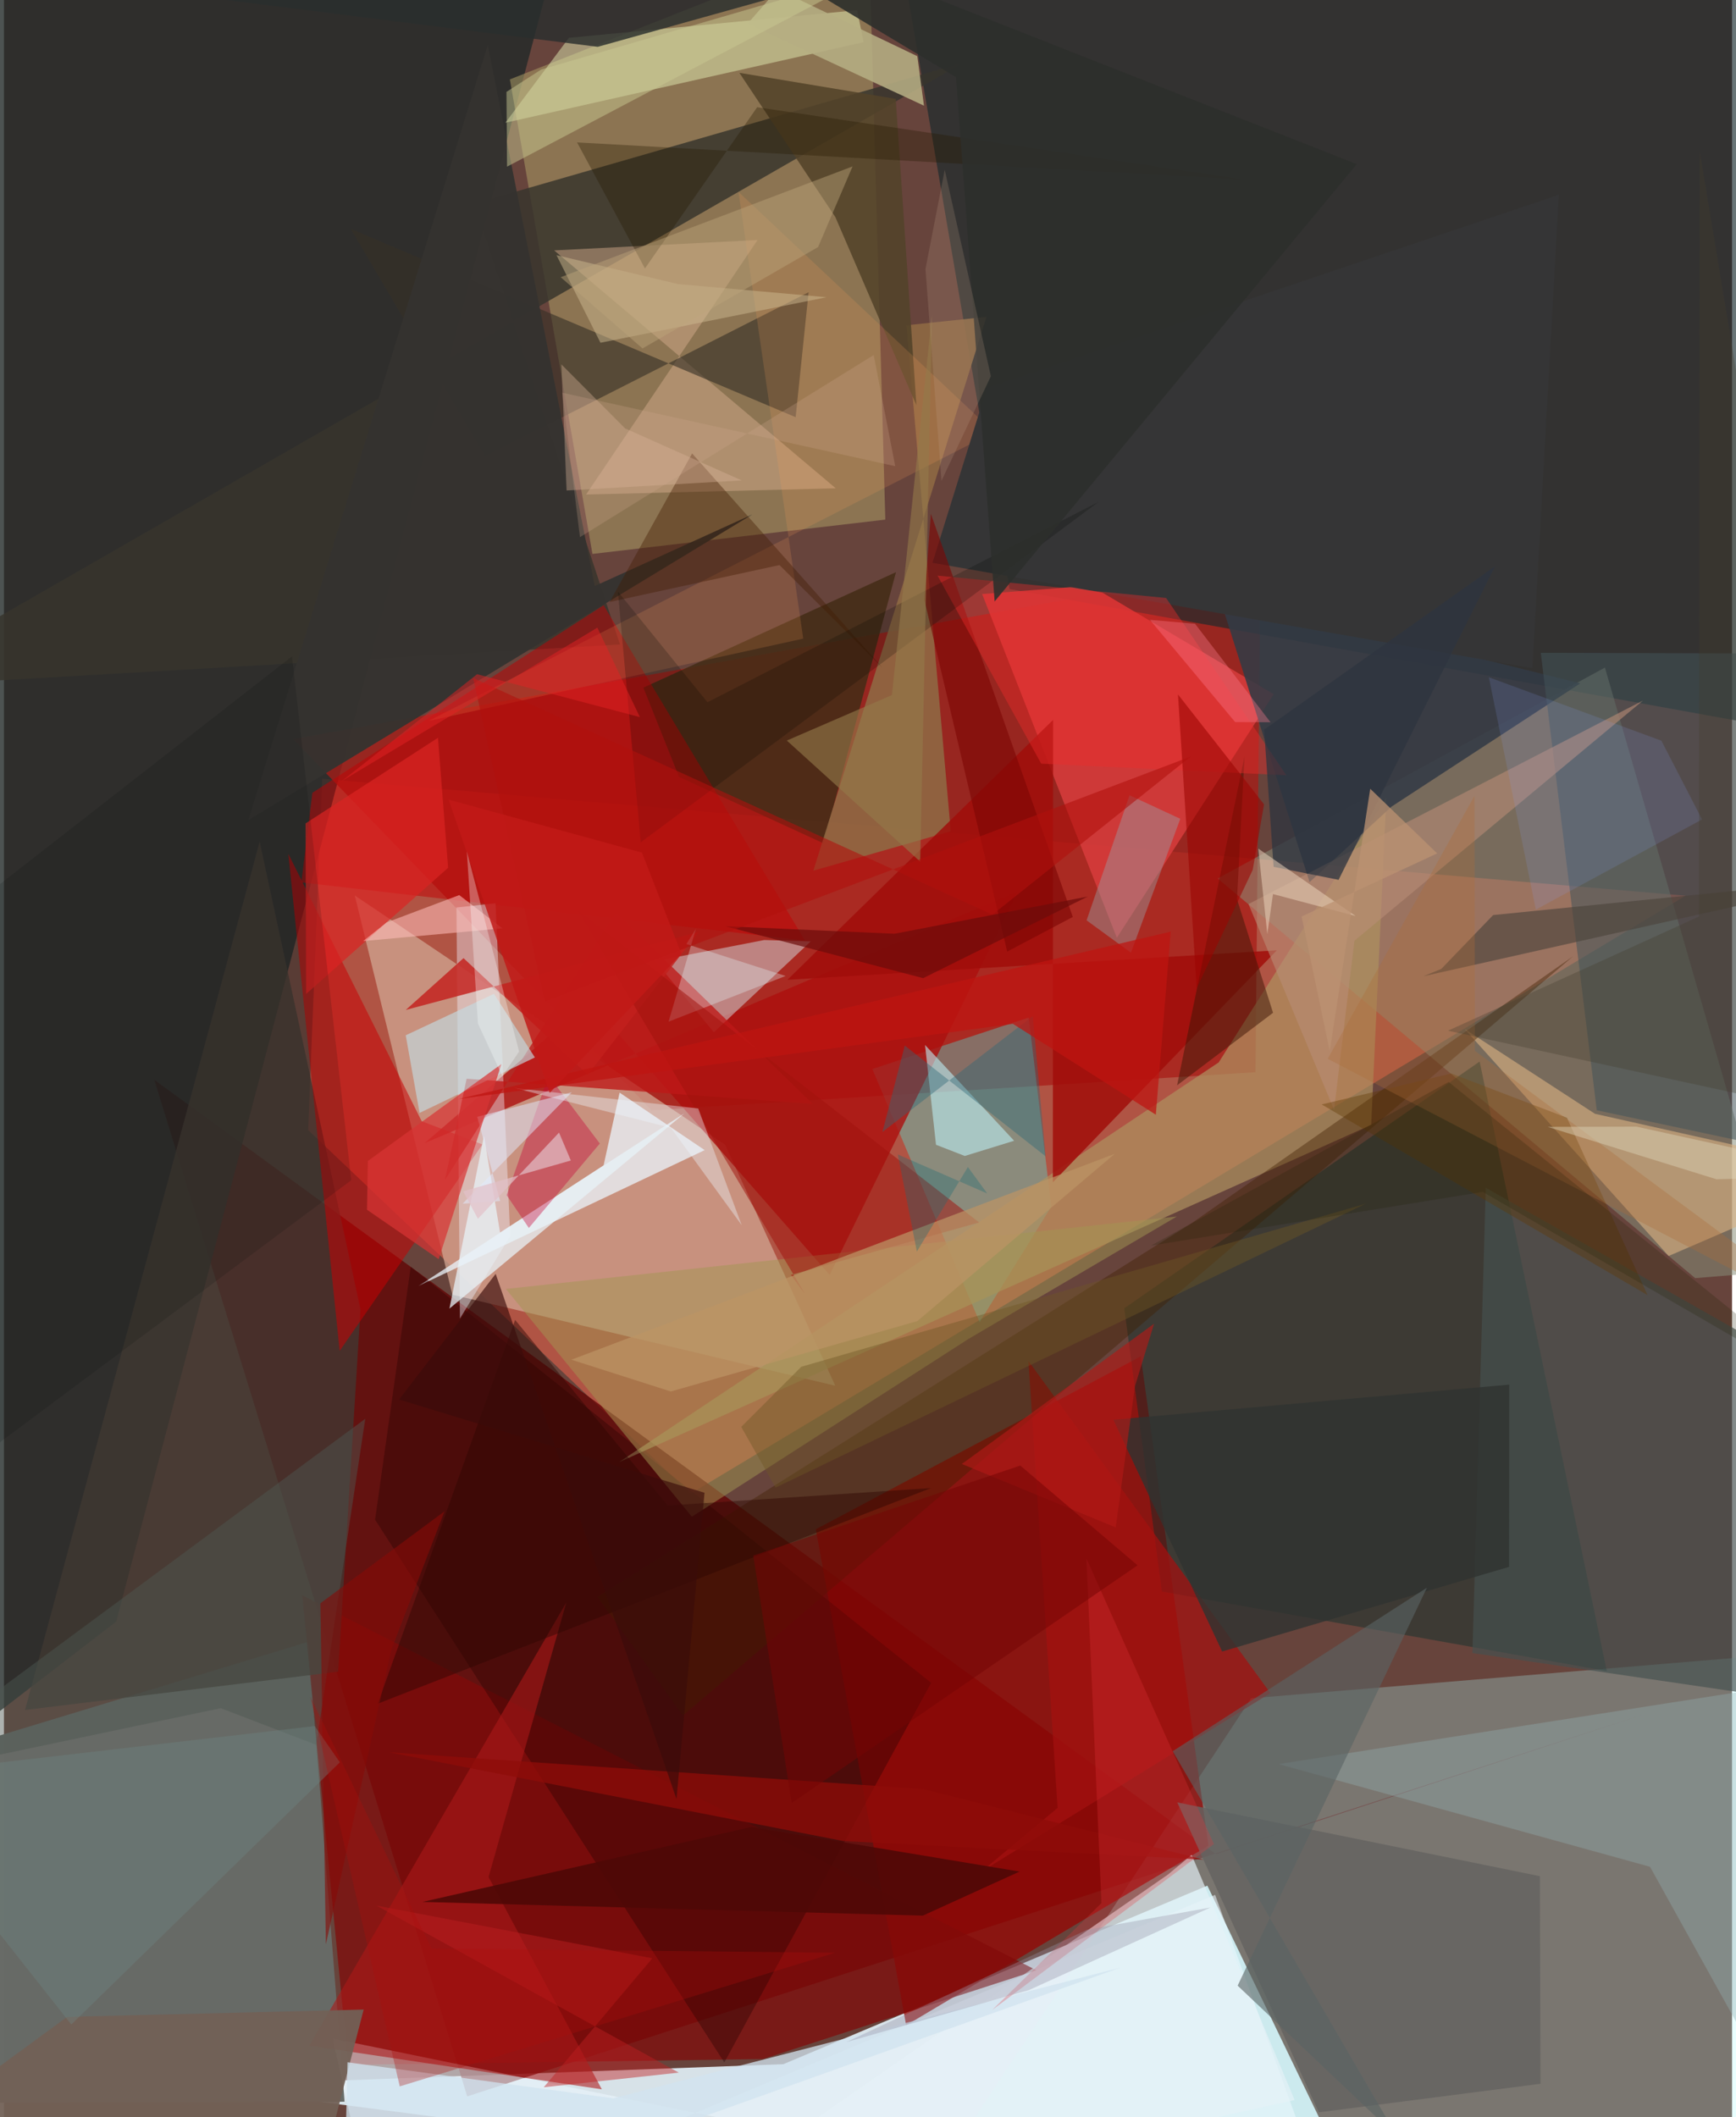 <svg xmlns="http://www.w3.org/2000/svg" width="228" height="278" viewBox="0 0 836 1024"><path fill="#67443c" d="M0 0h836v1024H0z"/><path fill="#d8e4ea" fill-opacity=".984" d="M664.65 1083.15l-571.413-74.333 283.8-10.442 205.133-86.36z"/><path fill="#f3634c" fill-opacity=".518" d="M147.167 546.6l6.79-169.942 659.581 56.574-481.331 289.196z"/><path fill="#620100" fill-opacity=".741" d="M793.173 829.221l-206.766 67.607L72.758 522.302l151.356 491.642z"/><path fill="#222928" fill-opacity=".804" d="M269.343-30.656l-321.45 5.366L-62 873.804l116.299-89.52z"/><path fill="#a81c17" fill-opacity=".753" d="M313.298 536.975l-173.436-179.49 467.955-84.343-2.361 245.446z"/><path fill="#afffff" fill-opacity=".267" d="M843.164 1026.945L428.996 1086 603.34 821.395l274.345-22.887z"/><path fill="#17292c" fill-opacity=".643" d="M486.488 284.912L898 359.342V-62H427.033z"/><path fill="#cfa491" fill-opacity=".761" d="M402.173 670.238l-53.232-116.504-179.238-120.635 47.231 193.098z"/><path fill="#aa9c66" fill-opacity=".545" d="M426.377 251.32L418.455-30.2 244.751 38.4l39.939 229.516z"/><path fill="#950705" fill-opacity=".761" d="M436.45 979.566L392.745 739.65l157.198-83.633L582.696 892.7z"/><path fill="#686b67" fill-opacity=".996" d="M164.76 1016.513l-17.562-222.429-190.485 57.83L-62 1017.163z"/><path fill="#898f7a" fill-opacity=".529" d="M774.506 322.884L587.128 424.887l231.039 193.299 40.578-3.334z"/><path fill="#40fef2" fill-opacity=".322" d="M471.995 639.467l34.67-55.87-10.92-91.459-75.65 24.915z"/><path fill="#042e2a" fill-opacity=".42" d="M560.173 769.755L541.969 632.76l171.928-119.324 61.507 294.805z"/><path fill="#37352d" fill-opacity=".839" d="M464.332 30.173l-236.84 68.32 70.53 213.21L-62 332.524z"/><path fill="#810a09" fill-opacity=".714" d="M166.527 998.727l-22.19-227.115 355.22 181.385-132.292 42.876z"/><path fill="#d83d3d" fill-opacity=".847" d="M525.653 283.21l-52.436 4.113 65.166 166.241 75.894-117.807z"/><path fill="#432d16" fill-opacity=".863" d="M431.543 276.729L309.33 332.58l17.254 43.159 69.945 32.17z"/><path fill="#ad0e0d" fill-opacity=".788" d="M203.465 552.921L490.49 431.083l-91.045 185.534-116.18-132.438z"/><path fill="#ad9160" fill-opacity=".714" d="M297.534 707.21l363.893-163.157 7.317-158.366-81.094 128.17z"/><path fill="#d5e8eb" fill-opacity=".471" d="M390.315 455.329l-46.888 43.964-28.263-34.434 52.651-10.2z"/><path fill="#403832" fill-opacity=".769" d="M161.692 808.532l-151.49 18.52L123.698 406.97l48.777 226.337z"/><path fill="#ebf5fc" fill-opacity=".749" d="M297.831 528.464L339 556.273l-138.486 65.715 89.574-58.345z"/><path fill="#e8f5b8" fill-opacity=".471" d="M273.303 18.288l-30.715 41.074 173.31-38.97-3.179-15.458z"/><path fill="#c90002" fill-opacity=".533" d="M162.407 653.38l-24.838-240.416 64.515 129.328 29.386 11.229z"/><path fill="#230000" fill-opacity=".353" d="M448.538 813.932L348.488 997.54 179.54 735.022l17.252-122.358z"/><path fill="#ecf7ff" fill-opacity=".553" d="M181.635 1086l-22.65-100.028L647.459 1086 585.93 916.483z"/><path fill="#c30103" fill-opacity=".494" d="M387.527 454.93l-97.42-162.211-140.904 90.725-5.34 43.343z"/><path fill="#8f6a43" fill-opacity=".882" d="M458.033 402.06l-21.46-244.738 38.717-4.06-83.73 267.852z"/><path fill="#333b45" fill-opacity=".875" d="M631.615 426.662L587.5 287.055l175.085 43.463-91.253 59.577z"/><path fill="#d8b081" fill-opacity=".627" d="M706.652 497.698l98.674 109.787L898 567.455l-128.31-28.75z"/><path fill="#f0f3ff" fill-opacity=".412" d="M220.578 637.77l-1.666-198.834 18.905-2.085 7.09 160.955z"/><path fill="#d6ac8c" fill-opacity=".478" d="M281.62 239.186l82.95-123.108-98.403 5.029 136.231 115.075z"/><path fill="#a19552" fill-opacity=".502" d="M332.774 733.6l133.745-85.947 100.895-59.277-324.6 35.042z"/><path fill="#373027" fill-opacity=".612" d="M167.752 110.701l64.878 110.114 156.633-79.473L383 201.788z"/><path fill="#ac1918" fill-opacity=".588" d="M272.039 775.088l-37.601 132.768 54.785 102.673-141.47-21.123z"/><path fill="#43545a" fill-opacity=".541" d="M743.472 315.75l27.077 221.253 116.133 24.728L898 316.187z"/><path fill="#45514f" fill-opacity=".671" d="M898 677.185l-8.19 148.65-179.396-26.307 6.45-225.051z"/><path fill="#bceef3" fill-opacity=".596" d="M464.823 559.102l23.86-7.356-43.095-46.335 5.312 48.275z"/><path fill="#a00e0a" fill-opacity=".847" d="M507.436 571.83l.104-223.64-128.545 125.715 236.779-14.271z"/><path fill="#534329" fill-opacity=".875" d="M355.78 35.227l46.434 69.782 39.194 90.95-9.987-148.142z"/><path fill="#646361" fill-opacity=".839" d="M567.624 871.751l175.404 35.687.295 100.406-107.226 13.808z"/><path fill="#a3110f" fill-opacity=".737" d="M612.674 818.904l-139.955 86.422 37-30.907-14.097-216.131z"/><path fill="#b5ad82" fill-opacity=".882" d="M359.784 11.397l85.298 39.728-3.235-23.955-67.564-32.333z"/><path fill="#412000" fill-opacity=".404" d="M328.425 829.765l-41.265-57.413 287.67-180.918 184.256-128.912z"/><path fill="#be1917" fill-opacity=".78" d="M296.088 441.274l-82.77 129.445 10.514-48.971 167.445 12.193z"/><path fill="#94afb0" fill-opacity=".369" d="M796.31 902.89L898 1086V809.168l-281.358 44.058z"/><path fill="#35332f" fill-opacity=".957" d="M234.055 21.73L118.17 396.749 362.04 248.82l-76.224 34.627z"/><path fill="#e5f1f7" fill-opacity=".671" d="M563.156 906.617L304.466 1086l319.915-70.282-49.824-118.628z"/><path fill="#97a2a8" fill-opacity=".416" d="M545.195 460.792l23.883-64.768-24.546-11.388-20.782 60.507z"/><path fill="#ffa25b" fill-opacity=".169" d="M205.393 348.71l181.276-39.829-31.298-216.037 123.526 116.12z"/><path fill="#b98c76" fill-opacity=".584" d="M643.476 536.734l-41.405-99.46 190.841-98.44-139.6 116.182z"/><path fill="#e8f3f8" fill-opacity=".737" d="M329.186 538.471l-113.668 94.454 16.705-83.61 7.774 46.808z"/><path fill="#3f1706" fill-opacity=".51" d="M613.955 489.842l-46.427 35.096 32.602-158.976-3.614 68.983z"/><path fill="#2a2f2e" fill-opacity=".82" d="M462.977-62L86.654-2.604 287.24 22.653 531.68-45.57z"/><path fill="#8e0c09" fill-opacity=".761" d="M406.155 890.465l174.225 8.975-135.61-34.106-258.63-17.838z"/><path fill="#c3201c" fill-opacity=".82" d="M194.397 488.462l27.925-25.049 60.088 56.421 53.721-69.114z"/><path fill="#cebb91" fill-opacity=".49" d="M326.094 137.402l-58.795-13.995 21.278 42.37 109.378-22.025z"/><path fill="#c3dbe1" fill-opacity=".647" d="M256.851 511.45l-19.807-30.769-42.686 20.06 6.699 37.544z"/><path fill="#da2423" fill-opacity=".706" d="M145.896 398.263l.27 82.503 68.706-61.054-4.911-62.868z"/><path fill="#ffbfba" fill-opacity=".557" d="M173.792 455.168l11.236-8.978 35.218-13.264 20.908 16.076z"/><path fill="#421c02" fill-opacity=".388" d="M332.914 219.32l-39.902 71.839L375.18 273.3l49.822 49.682z"/><path fill="#e7fcff" fill-opacity=".306" d="M334.753 449.24l-13.242 44.903 56.637-22.103-48.008-15.445z"/><path fill="#a0130d" fill-opacity=".518" d="M380.698 616.632l91.094-25.363L277.46 440.057l110.078 185.831z"/><path fill="#353536" d="M475.558 187.512l276.66-93.301-12.806 228.987-290.224-50.991z"/><path fill="#2f3331" fill-opacity=".808" d="M728.128 757.84l.085-88.144-191.526 16.994 52.636 112.084z"/><path fill="#716056" fill-opacity=".945" d="M-60.145 1041.937l90.724-66.451 143.44-3.53-29.295 113.185z"/><path fill="#c02022" fill-opacity=".451" d="M261.136 1009.535l65.345-7.083-146.305-80.794 133.479 25.497z"/><path fill="#4c443c" fill-opacity=".627" d="M686.661 472.178l8.672-3.534 25.103-26.063L898 424.797z"/><path fill="#4e0806" fill-opacity=".89" d="M444.5 926.532l46.83-21.321-129.745-21.555-159.136 36.238z"/><path fill="#c50236" fill-opacity=".38" d="M243.207 578.067l10.72 15.853 34.337-40.837-24.829-32.879z"/><path fill="#7c0504" fill-opacity=".612" d="M517.084 443.492l-31.75 16.75-40.059-170.075 3.143-41.688z"/><path fill="#5a6464" fill-opacity=".604" d="M688.387 767.91l-122.994 79.084 108.892 186.835-77.465-73.446z"/><path fill="#ee2a2a" fill-opacity=".408" d="M562.222 289.228l58.18 85.745-118.616-5.618-50.138-90.95z"/><path fill="#dab59a" fill-opacity=".376" d="M272.189 237.232l84.711-4.87-56.41-25.158-30.83-30.975z"/><path fill="#e1eaff" fill-opacity=".494" d="M221.87 582.18l52.838-53.908-45.76 11.889 11.112 40.737z"/><path fill="#2f0703" fill-opacity=".463" d="M321.096 728.183l127.365-8.454-267.635 104.272 66.45-185.614z"/><path fill="#4d5752" fill-opacity=".459" d="M151.066 843.93l-46.184-17.747L-62 861.276l236.799-175.064z"/><path fill="#d1e3ef" fill-opacity=".765" d="M166.215 997.452l128.488 17.417 245.45-63.226L164.048 1086z"/><path fill="#bc9464" fill-opacity=".718" d="M322.609 673.018l119.238-34.04 95.546-80.917-262.86 99.583z"/><path fill="#603a01" fill-opacity=".376" d="M637.46 534.181l157.67 92.228-39.014-85.799-55.979-21.408z"/><path fill="#261900" fill-opacity=".337" d="M364.377 51.862l-54.284 77.982-32.83-60.961 322.94 17.974z"/><path fill="#e7363a" fill-opacity=".275" d="M530.94 920.475l-52.827 51.654 107.21-80.231-61.655-138.184z"/><path fill="#000500" fill-opacity=".204" d="M340.322 339.662l189.314-96.967L308.05 407.407l-11.034-121.302z"/><path fill="#c9c993" fill-opacity=".486" d="M243.101 44.438l16.822-10.82 161.942-47.071L243.378 80.61z"/><path fill="#2e6976" fill-opacity=".416" d="M435.789 505.705L424.985 547.5l72.717-56.043 6.226 67.828z"/><path fill="#b21a16" fill-opacity=".643" d="M547.134 670.53l9.261-30.306-92.99 67.852 74.435 30.684z"/><path fill="#89a5f8" fill-opacity=".149" d="M741.079 439.951l-22.72-112.371 83.462 30.665 19.675 38.097z"/><path fill="#d83534" fill-opacity=".714" d="M175.63 585.12l.417-23.583 64.61-46.888-30.354 94.362z"/><path fill="#937a4a" fill-opacity=".612" d="M429.575 336.18l-50.852 21.988 64.529 58.58 5.697-264.274z"/><path fill="#eef8ff" fill-opacity=".38" d="M322.677 545.509l-75.804-19.291 88.98 9.91 21.043 56.43z"/><path fill="#6e5725" fill-opacity=".42" d="M658.824 582.18L373.287 719.49l-16.61-29.35 29.061-29.09z"/><path fill="#2d2f2c" fill-opacity=".898" d="M479.263 290.895l-18.674-253.57L295.217-62 654.464 79.39z"/><path fill="#000d09" fill-opacity=".137" d="M-8.136 702.184L-62 474.459 139.348 317.47l28.654 253.368z"/><path fill="#ad6c38" fill-opacity=".325" d="M898 646.362L640.382 512.1l71.01-127.178.196 123.305z"/><path fill="#9b0501" fill-opacity=".569" d="M609.603 389.032l-41.642-53.155 9.05 142.105 27.104-57.256z"/><path fill="#750504" fill-opacity=".525" d="M381.064 872.062l167.34-114.97-56.73-48.253-129.166 43.55z"/><path fill="#2e353f" fill-opacity=".765" d="M645.65 425.546l-31.439-6.297-4.576-66.342 111.714-79.058z"/><path fill="#eed5be" fill-opacity=".51" d="M611.173 451.847l2.745-19.415 39.949 10.602-47.05-32.59z"/><path fill="#bda47a" fill-opacity=".451" d="M308.913 168.535l-39.585-34.456 141.204-53.587-16.673 38.993z"/><path fill="#e0d9bc" fill-opacity=".431" d="M746.786 545.035l42.994-.114L898 568.707l-69.527 1.66z"/><path fill="#870a08" fill-opacity=".604" d="M213.139 730.966l-25.733 66.928-31.672 142.526-2.645-164.98z"/><path fill="#6f8785" fill-opacity=".357" d="M32.582 979.184l129.92-126.812-12.142-17.53L-62 859.45z"/><path fill="#6c0c0b" fill-opacity=".706" d="M430.817 451.627l93.486-18.004-79.627 39.477-95.787-25.127z"/><path fill="#202205" fill-opacity=".227" d="M890.44 677.785L715.421 576.488 554.863 602.48l144.022-79.182z"/><path fill="#b0110d" fill-opacity=".584" d="M226.97 327.915L478.188 442.39l95.919-76.473-312.408 118.404z"/><path fill="#390c0a" fill-opacity=".647" d="M191.167 676.908l147.743 45.089-13.551 148.157-87.478-254.047z"/><path fill="#c0a58a" fill-opacity=".204" d="M477.442 181.956l-23.905 50.608-7.73-102.436 9.309-48.018z"/><path fill="#be1511" fill-opacity=".737" d="M564.447 450.598l-7.205 88.55-69.138-43.953-268.382 36.398z"/><path fill="#ff8092" fill-opacity=".349" d="M612.717 349.316l-36.506-47.623-21.817-1.892 41.22 49.45z"/><path fill="#aa0d0a" fill-opacity=".318" d="M148.197 820.512l43.264 188.602 210.644-64.655-195.3-1.986z"/><path fill="#1b6c72" fill-opacity=".341" d="M432.405 558.365l43.283 18.883-9.358-12.81-24.69 40.9z"/><path fill="#c11917" fill-opacity=".843" d="M308.641 412.38l19.096 48.928-63.69 67.263L215.1 386.738z"/><path fill="#d5ac92" fill-opacity=".243" d="M431.179 225.485l-161.085-35.542 8.554 69.866 142.103-88.093z"/><path fill="#423d2e" fill-opacity=".318" d="M898 541.834l-77.7-469.1-.298 370.578-121.41 55.202z"/><path fill="#e22124" fill-opacity=".494" d="M287.067 303.57l-123.69 74.23 65.518-51.706 78.739 20.753z"/><path fill="#bc9172" fill-opacity=".757" d="M660.965 381.494l-19.596 126.964-13.6-65.182 65.56-30.515z"/><path fill="#f8fffe" fill-opacity=".314" d="M229.312 495.135l-5.376-83.308 25.274 96.759-8.094 11.87z"/><path fill="#e2c0c8" fill-opacity=".694" d="M222.13 576.195l7.167 13.285 39.233-41.69 5.705 13.499z"/><path fill="#9694a6" fill-opacity=".361" d="M407.476 987.702l88.397-25.17 87.79-39.943-59.653 10.75z"/></svg>